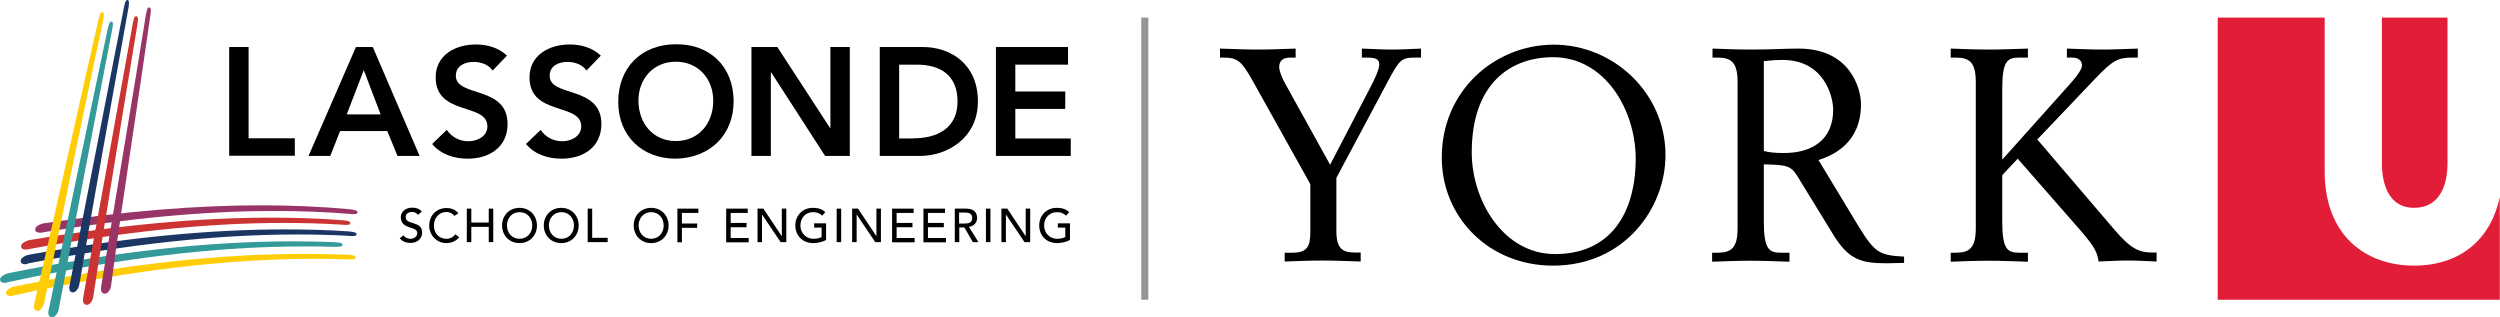 <?xml version="1.0" encoding="utf-8"?>
<!-- Generator: Adobe Illustrator 28.1.0, SVG Export Plug-In . SVG Version: 6.00 Build 0)  -->
<svg version="1.1" id="LASSONDE" xmlns="http://www.w3.org/2000/svg"
	xmlns:xlink="http://www.w3.org/1999/xlink" x="0px" y="0px"
	viewBox="0 0 1276.2 162" style="enable-background:new 0 0 1276.2 162;" xml:space="preserve">
<style type="text/css">
	.st0{fill:#993466;}
	.st1{fill:#CC3333;}
	.st2{fill:#1C3664;}
	.st3{fill:#339999;}
	.st4{fill:#FFCD05;}
	.st5{fill:#929497;}
	.st6{fill:#E21D38;}
</style>
<g>
	<path class="st0" d="M20.4,118.8c-1,0-1.8-0.3-2.2-0.8c-0.3-0.4-0.3-0.8-0.2-1.3c0.4-1.4,2.6-2.4,4.3-2.7
		c41.6-6.2,78-9.2,111.2-9.2c15.6,0,30.7,0.7,45,2c3.7,0.4,3.9,1,4,1.3c0.1,0.2,0,0.5-0.1,0.7c-0.2,0.3-0.6,0.5-2,0.5
		c-0.5,0-1.1,0-1.8-0.1c-12.2-1-25.1-1.5-38.3-1.5c-35.4,0-74.3,3.6-118.9,11C21.1,118.7,20.8,118.8,20.4,118.8z"/>
	<path class="st1" d="M13.1,127.4c-1,0-1.7-0.3-2.1-0.8c-0.3-0.4-0.3-0.8-0.2-1.3c0.5-1.4,2.6-2.4,4.4-2.8
		c46.1-7.7,86.3-11.4,123-11.4c12.5,0,24.8,0.4,36.5,1.3c3.8,0.3,4,0.9,4.1,1.2c0.1,0.2,0,0.5-0.1,0.7c-0.2,0.3-0.7,0.5-2.2,0.5
		c-0.5,0-1,0-1.6-0.1c-9.7-0.6-19.9-0.9-30.1-0.9c-38.8,0-81.4,4.4-130.3,13.4C13.9,127.4,13.5,127.4,13.1,127.4z"/>
	<path class="st2" d="M12.9,134.9c-1,0-1.8-0.3-2.1-0.8c-0.3-0.4-0.3-0.8-0.2-1.3c0.4-1.4,2.5-2.5,4.3-2.8
		c48.8-8.7,91.5-12.9,130.4-12.9c11.1,0,22,0.3,32.5,1c3.8,0.3,4.1,0.9,4.2,1.1c0.1,0.2,0.1,0.5-0.1,0.8c-0.2,0.3-0.5,0.5-2.4,0.5
		c-0.4,0-1,0-1.5-0.1c-8.6-0.5-17.4-0.7-26.4-0.7c-41,0-86,4.9-137.4,14.8C13.8,134.9,13.4,134.9,12.9,134.9z"/>
	<path class="st3" d="M2.3,144.4c-1,0-1.7-0.3-2-0.8c-0.3-0.4-0.3-0.8-0.2-1.3c0.4-1.4,2.6-2.5,4.4-2.9
		c54.1-10.9,101.5-16.2,144.6-16.2c7.2,0,14.4,0.1,21.4,0.4c4,0.2,4.2,0.8,4.3,1.1c0.1,0.2,0,0.5-0.1,0.7c-0.2,0.2-0.4,0.6-2.9,0.6
		c-0.3,0-0.7,0-1.1,0c-5.1-0.2-10.4-0.2-15.6-0.2c-45.1,0-94.6,6-151.3,18.3C3.3,144.4,2.8,144.4,2.3,144.4z"/>
	<path class="st4" d="M5.4,151.1c-1,0-1.7-0.3-2.1-0.8C3,150,3,149.6,3.1,149.1c0.4-1.4,2.6-2.5,4.5-2.9
		c55.2-11.2,103.6-16.6,147.9-16.6c7.3,0,14.5,0.2,21.6,0.4c4,0.2,4.3,0.8,4.4,1.1c0.1,0.2,0.1,0.5-0.1,0.7
		c-0.2,0.3-0.4,0.6-2.9,0.6c-0.3,0-0.7,0-1.1,0c-5.2-0.2-10.6-0.3-15.9-0.3c-46.2,0-96.8,6.1-154.5,18.7
		C6.4,151,5.9,151.1,5.4,151.1z"/>
	<path class="st4" d="M19,158.7c-0.5,0-0.9-0.2-1.2-0.6c-0.5-0.6-0.6-1.7-0.3-3C26.9,114.7,42.1,45.3,50.3,9.9
		c0.8-3.7,1.5-3.7,1.9-3.7l0,0c0.2,0,0.5,0.1,0.6,0.3c0.1,0.2,0.5,0.7-0.1,3.7c-7.9,36.8-22.4,107-30.1,144.3
		c-0.4,2-1.7,3.8-3.1,4.2C19.3,158.7,19.2,158.7,19,158.7z"/>
	<path class="st3" d="M26.5,162c-0.5,0-1-0.2-1.3-0.6c-0.5-0.6-0.7-1.7-0.4-2.9C32.8,121.3,47.2,51.3,55,14.7
		c0.8-3.7,1.5-3.7,1.8-3.7c0,0,0,0,0,0c0.2,0,0.5,0.1,0.6,0.3c0.1,0.2,0.5,0.7-0.1,3.6C50.5,50.4,37,120.2,30,157.8
		c-0.4,2-1.7,3.8-3,4.1C26.8,162,26.6,162,26.5,162z"/>
	<path class="st2" d="M37.2,149.3c-0.5,0-0.9-0.2-1.3-0.6c-0.5-0.6-0.7-1.7-0.4-2.9C42.7,109.5,56.2,40,63.3,3.6C64,0,64.7,0,65,0
		c0.2,0,0.5,0.1,0.6,0.3c0.1,0.2,0.5,0.6,0,3.6c-6.4,35.8-19,105.1-25.1,141.3c-0.3,2-1.6,3.7-2.9,4
		C37.4,149.3,37.3,149.3,37.2,149.3z"/>
	<path class="st1" d="M44.2,155.6c-0.5,0-1-0.2-1.3-0.6c-0.5-0.6-0.7-1.7-0.5-2.8c6.1-33.6,18.4-101.3,25.4-140.3
		c0.6-3.6,1.3-3.6,1.7-3.6c0.2,0,0.5,0.1,0.6,0.3c0.4,0.4,0.4,1.6,0.1,3.6C64.6,46.8,53,115.3,47.6,151.6c-0.3,1.9-1.6,3.7-2.9,4
		C44.5,155.6,44.4,155.6,44.2,155.6z"/>
	<path class="st0" d="M53.4,149.9c-0.5,0-1-0.2-1.3-0.6c-0.5-0.6-0.7-1.7-0.5-2.8C56.7,114.7,68,48.1,74.5,7.4
		c0.6-3.6,1.2-3.6,1.6-3.6c0.2,0,0.5,0.1,0.6,0.3c0.4,0.4,0.4,1.6,0.1,3.5c-5,35.8-15.7,104-20.1,138.3c-0.2,1.9-1.5,3.7-2.8,4
		C53.7,149.9,53.6,149.9,53.4,149.9z"/>
</g>
<g>
	<path d="M117,24h9.9v46.6h23.6v8.9H117V24z"/>
	<path d="M181.7,24h8.6l23.9,55.6h-11.3l-5.2-12.7h-24.1l-5,12.7h-11.1L181.7,24z M194.3,58.4l-8.6-22.6L177,58.4H194.3z"/>
	<path d="M251.5,36c-2.1-3-5.9-4.4-9.7-4.4c-4.6,0-9.1,2-9.1,7.1c0,11.1,26.4,4.8,26.4,24.6c0,11.9-9.4,17.7-20.3,17.7
		c-6.9,0-13.7-2.1-18.2-7.5l7.5-7.2c2.4,3.7,6.6,5.8,11,5.8c4.6,0,9.7-2.5,9.7-7.6c0-12.2-26.4-5.2-26.4-25
		c0-11.5,10.2-16.8,20.5-16.8c5.8,0,11.6,1.6,15.9,5.7L251.5,36z"/>
	<path d="M299.4,36c-2.1-3-5.9-4.4-9.7-4.4c-4.6,0-9.1,2-9.1,7.1c0,11.1,26.4,4.8,26.4,24.6c0,11.9-9.4,17.7-20.3,17.7
		c-6.9,0-13.7-2.1-18.2-7.5l7.5-7.2c2.4,3.7,6.6,5.8,11,5.8c4.6,0,9.7-2.5,9.7-7.6c0-12.2-26.4-5.2-26.4-25
		c0-11.5,10.2-16.8,20.5-16.8c5.8,0,11.6,1.6,15.9,5.7L299.4,36z"/>
	<path d="M344.9,22.6c17.3-0.3,29.6,11.3,29.6,29.1c0,17.3-12.2,29-29.6,29.3c-17.1,0-29.3-11.6-29.3-29
		C315.6,34.2,327.8,22.6,344.9,22.6z M345,72c11.5,0,19.1-8.8,19.1-20.6c0-11.1-7.6-19.9-19.1-19.9c-11.5,0-19.1,8.8-19.1,19.9
		C326,63.3,333.6,72,345,72z"/>
	<path d="M383.7,24h13.1l26.9,41.3l0.2,0.2h-0.2l0.2-0.2V24h9.9v55.6h-12.6L393.7,37h-0.2v42.6h-9.9V24z"/>
	<path d="M449.1,24h21.9c14.6,0,28.2,8.9,28.2,27.8c0,19-16.1,27.8-29.4,27.8h-20.7V24z M466.3,70.6c12.4,0,22.5-5.3,22.5-18.8
		C488.8,38.3,480,33,468,33h-9v37.7H466.3z"/>
	<path d="M508.4,24h36.8V33h-26.9v13.7h25.5v8.9h-25.5v15.1h28.3v8.9h-38.2V24z"/>
</g>
<g>
	<path d="M206,120.1c0.8,1.3,2.2,1.8,3.6,1.8c1.5,0,3.4-1,3.4-2.9c0-3.9-8.4-1.5-8.4-8.2c0-2,1.7-4.8,5.8-4.8c1.9,0,3.6,0.4,4.9,2
		l-1.9,1.7c-0.6-0.9-1.7-1.5-3-1.5c-2.6,0-3.3,1.5-3.3,2.6c0,4.3,8.4,1.7,8.4,7.9c0,3.3-2.7,5.3-5.9,5.3c-2.2,0-4.3-0.7-5.5-2.4
		L206,120.1z"/>
	<path d="M232,110.2c-1-1.3-2.6-2-4.1-2c-3.8,0-6.4,3.1-6.4,7c0,3.6,2.4,6.7,6.4,6.7c2,0,3.5-0.9,4.5-2.3l2,1.5
		c-0.5,0.7-2.6,3-6.5,3c-5.4,0-8.8-4.5-8.8-8.8c0-5.3,3.6-9.1,8.9-9.1c2.2,0,4.6,0.8,6,2.7L232,110.2z"/>
	<path d="M238.3,106.5h2.3v7.1h8.9v-7.1h2.3v17.1h-2.3v-7.8h-8.9v7.8h-2.3V106.5z"/>
	<path d="M256.3,115.1c0-5.1,3.7-9,8.9-9c5.2,0,8.9,3.9,8.9,9c0,5.1-3.7,9-8.9,9C260,124.1,256.3,120.2,256.3,115.1z M271.7,115.1
		c0-3.7-2.5-6.8-6.5-6.8c-3.9,0-6.4,3.1-6.4,6.8c0,3.7,2.5,6.8,6.4,6.8C269.2,121.9,271.7,118.8,271.7,115.1z"/>
	<path d="M277.6,115.1c0-5.1,3.7-9,8.9-9c5.2,0,8.9,3.9,8.9,9c0,5.1-3.7,9-8.9,9C281.3,124.1,277.6,120.2,277.6,115.1z M293,115.1
		c0-3.7-2.5-6.8-6.4-6.8s-6.4,3.1-6.4,6.8c0,3.7,2.5,6.8,6.4,6.8S293,118.8,293,115.1z"/>
	<path d="M300,106.5h2.3v14.9h7.9v2.2H300V106.5z"/>
	<path d="M323.5,115.1c0-5.1,3.7-9,8.9-9s8.9,3.9,8.9,9c0,5.1-3.7,9-8.9,9S323.5,120.2,323.5,115.1z M338.8,115.1
		c0-3.7-2.5-6.8-6.4-6.8c-3.9,0-6.4,3.1-6.4,6.8c0,3.7,2.5,6.8,6.4,6.8C336.3,121.9,338.8,118.8,338.8,115.1z"/>
	<path d="M345.8,106.5h10.7v2.2h-8.4v5.4h7.8v2.2h-7.8v7.4h-2.3V106.5z"/>
	<path d="M370.7,106.5h11v2.2H373v5.1h8.1v2.2H373v5.5h9.2v2.2h-11.5V106.5z"/>
	<path d="M386.7,106.5h3l9.4,14.1h0v-14.1h2.3v17.1h-2.9l-9.5-14.1H389v14.1h-2.3V106.5z"/>
	<path d="M421.7,114.1v8.4c-1.7,1-4.4,1.6-6.5,1.6c-5.8,0-9.2-4.1-9.2-9c0-5.1,3.7-9,8.9-9c3.1,0,5,0.8,6.4,2.2l-1.6,1.8
		c-1.4-1.4-3-1.8-4.7-1.8c-3.9,0-6.4,3.1-6.4,6.8c0,3.9,2.9,6.8,6.6,6.8c1.6,0,3.2-0.3,4.2-0.9v-4.8h-3.8v-2.2H421.7z"/>
	<path d="M427.1,106.5h2.3v17.1h-2.3V106.5z"/>
	<path d="M435,106.5h3l9.4,14.1h0v-14.1h2.3v17.1h-2.9l-9.5-14.1h0v14.1H435V106.5z"/>
	<path d="M455.4,106.5h11v2.2h-8.7v5.1h8.1v2.2h-8.1v5.5h9.2v2.2h-11.5V106.5z"/>
	<path d="M471.4,106.5h11v2.2h-8.7v5.1h8.1v2.2h-8.1v5.5h9.2v2.2h-11.5V106.5z"/>
	<path d="M487.3,106.5h6c4.4,0,5.5,2.6,5.5,4.8c0,2.2-1.6,4.2-4.2,4.5l4.9,7.8h-2.9l-4.3-7.5h-2.6v7.5h-2.3V106.5z M489.6,114.1h3
		c1.8,0,3.7-0.4,3.7-2.8c0-2.3-1.8-2.8-3.7-2.8h-3V114.1z"/>
	<path d="M503.3,106.5h2.3v17.1h-2.3V106.5z"/>
	<path d="M511.2,106.5h3l9.4,14.1h0v-14.1h2.3v17.1h-2.9l-9.5-14.1h0v14.1h-2.3V106.5z"/>
	<path d="M546.2,114.1v8.4c-1.7,1-4.4,1.6-6.5,1.6c-5.8,0-9.2-4.1-9.2-9c0-5.1,3.7-9,8.9-9c3.1,0,5,0.8,6.4,2.2l-1.6,1.8
		c-1.4-1.4-3-1.8-4.7-1.8c-3.9,0-6.5,3.1-6.5,6.8c0,3.9,2.9,6.8,6.6,6.8c1.6,0,3.2-0.3,4.2-0.9v-4.8h-3.8v-2.2H546.2z"/>
</g>
<rect x="582.6" y="9" class="st5" width="3.6" height="144"/>
<g>
	<path d="M655.9,129h3.7c7.6,0,9.3-2.9,9.3-10.8V94l-29.3-52.5c-6-10.7-7.9-12.1-15.4-12.1h-1.4v-4.6c6.6,0.2,13,0.5,19.2,0.5
		c6.4,0,13-0.3,19.4-0.5v4.6h-2.7c-3.2,0-5.7,1.1-5.7,4.9c0,2.1,1.8,6.3,3.4,9L679,84.1L700,43.7c1.2-2.3,4.1-8.1,4.1-10.8
		c0-2.6-1.8-3.5-6-3.5h-2.9v-4.6c6.3,0.2,10.4,0.5,15.1,0.5c5,0,10.2-0.3,15.1-0.5v4.6h-3.8c-6.3,0-7.6,2-12.4,10.8l-27,50.6v27.3
		c0,9,3.4,10.8,9.3,10.8h3.1v4.6c-6.4-0.2-13-0.5-19.4-0.5c-6.7,0-13.7,0.3-19.4,0.5V129z"/>
	<path d="M793.2,22.8c30.4,0,57,24.6,57,56.4c0,26.9-20.8,56.4-57.4,56.4c-33,0-56.8-24.9-56.8-55.1
		C735.9,46.3,763.1,22.8,793.2,22.8z M792.8,29.2c-21.4,0-41.5,13.1-41.5,48.6c0,24.7,16.2,51.9,42.5,51.9
		c28.3,0,41.2-20.8,41.2-48.9C834.9,56.3,819.5,29.2,792.8,29.2z"/>
	<path d="M874.2,129h2.7c7,0,10.1-2.6,10.1-12.5V41.9c0-9.9-3.1-12.5-10.1-12.5h-2.7v-4.6c5.3,0.2,12.7,0.5,19.6,0.5
		c10.2,0,17.6-0.5,24.3-0.5c27,0,31.9,21.2,31.9,28.3c0,20-14.1,26.1-21.7,28.6l20.5,33.9c8.4,13.7,10.8,14.7,23.2,15.4v3.2
		c-2.9,0-5.7,0.2-8.6,0.2c-13.4,0-19.7-1.7-27.8-15l-17.9-29.2c-3.5-5.7-5.5-6-17.3-6.3v28.9c0,14.5,2.6,16.2,8.7,16.2h4.4l0,4.6
		c-6.7-0.2-13.1-0.5-19.9-0.5c-6.9,0-14.2,0.3-19.6,0.5V129z M900.4,77c2.6,0.9,6.4,1.1,10.4,1.1c13.7,0,25-6.3,25-22.1
		c0-6.7-4.6-25.4-25.8-25.4c-3.7,0-6.6,0.3-9.6,0.6V77z"/>
	<path d="M995.8,129h2.7c7,0,10.1-2.6,10.1-12.5V41.9c0-9.9-3.1-12.5-10.1-12.5h-2.7v-4.6c5.3,0.2,12.7,0.5,19.5,0.5
		c6.7,0,13.1-0.3,19.9-0.5v4.6h-4.4c-6.1,0-8.7,1.7-8.7,16.2v35.9l33.4-37.3c1.5-1.7,7.3-7.8,7.3-10.8c0-2.7-2.1-4-5-4h-2.7v-4.6
		c5.7,0.2,12.1,0.5,18,0.5c6.1,0,12.1-0.3,18.2-0.5v4.6h-2.7c-7.5,0-10.1,1.4-19.1,10.8l-29.5,31l39.4,46.1
		c8.6,10.1,13,11.6,19.2,11.6h2.3v4.6c-4.9-0.2-9.9-0.5-14.8-0.5c-4.9,0-9.9,0.3-14.8,0.5c-0.8-4.4-1.2-6.7-9.9-16.6L1030,81
		l-7.9,8.4v23.4c0,14.5,2.6,16.2,8.7,16.2h4.4v4.6c-6.7-0.2-13.1-0.5-19.9-0.5c-6.9,0-14.2,0.3-19.5,0.5V129z"/>
</g>
<g>
	<path class="st6" d="M1232.3,135.6c-24.4,0-45.6-15.1-45.6-48.1V9h-54.6v144h144v-52.5C1271.8,121.4,1256.6,135.6,1232.3,135.6z"/>
	<path class="st6" d="M1232.3,106.1c13.1,0,17.1-11.5,17.1-22.8V9h-33.5v74.3C1215.9,95.1,1220.1,106.1,1232.3,106.1z"/>
</g>
</svg>